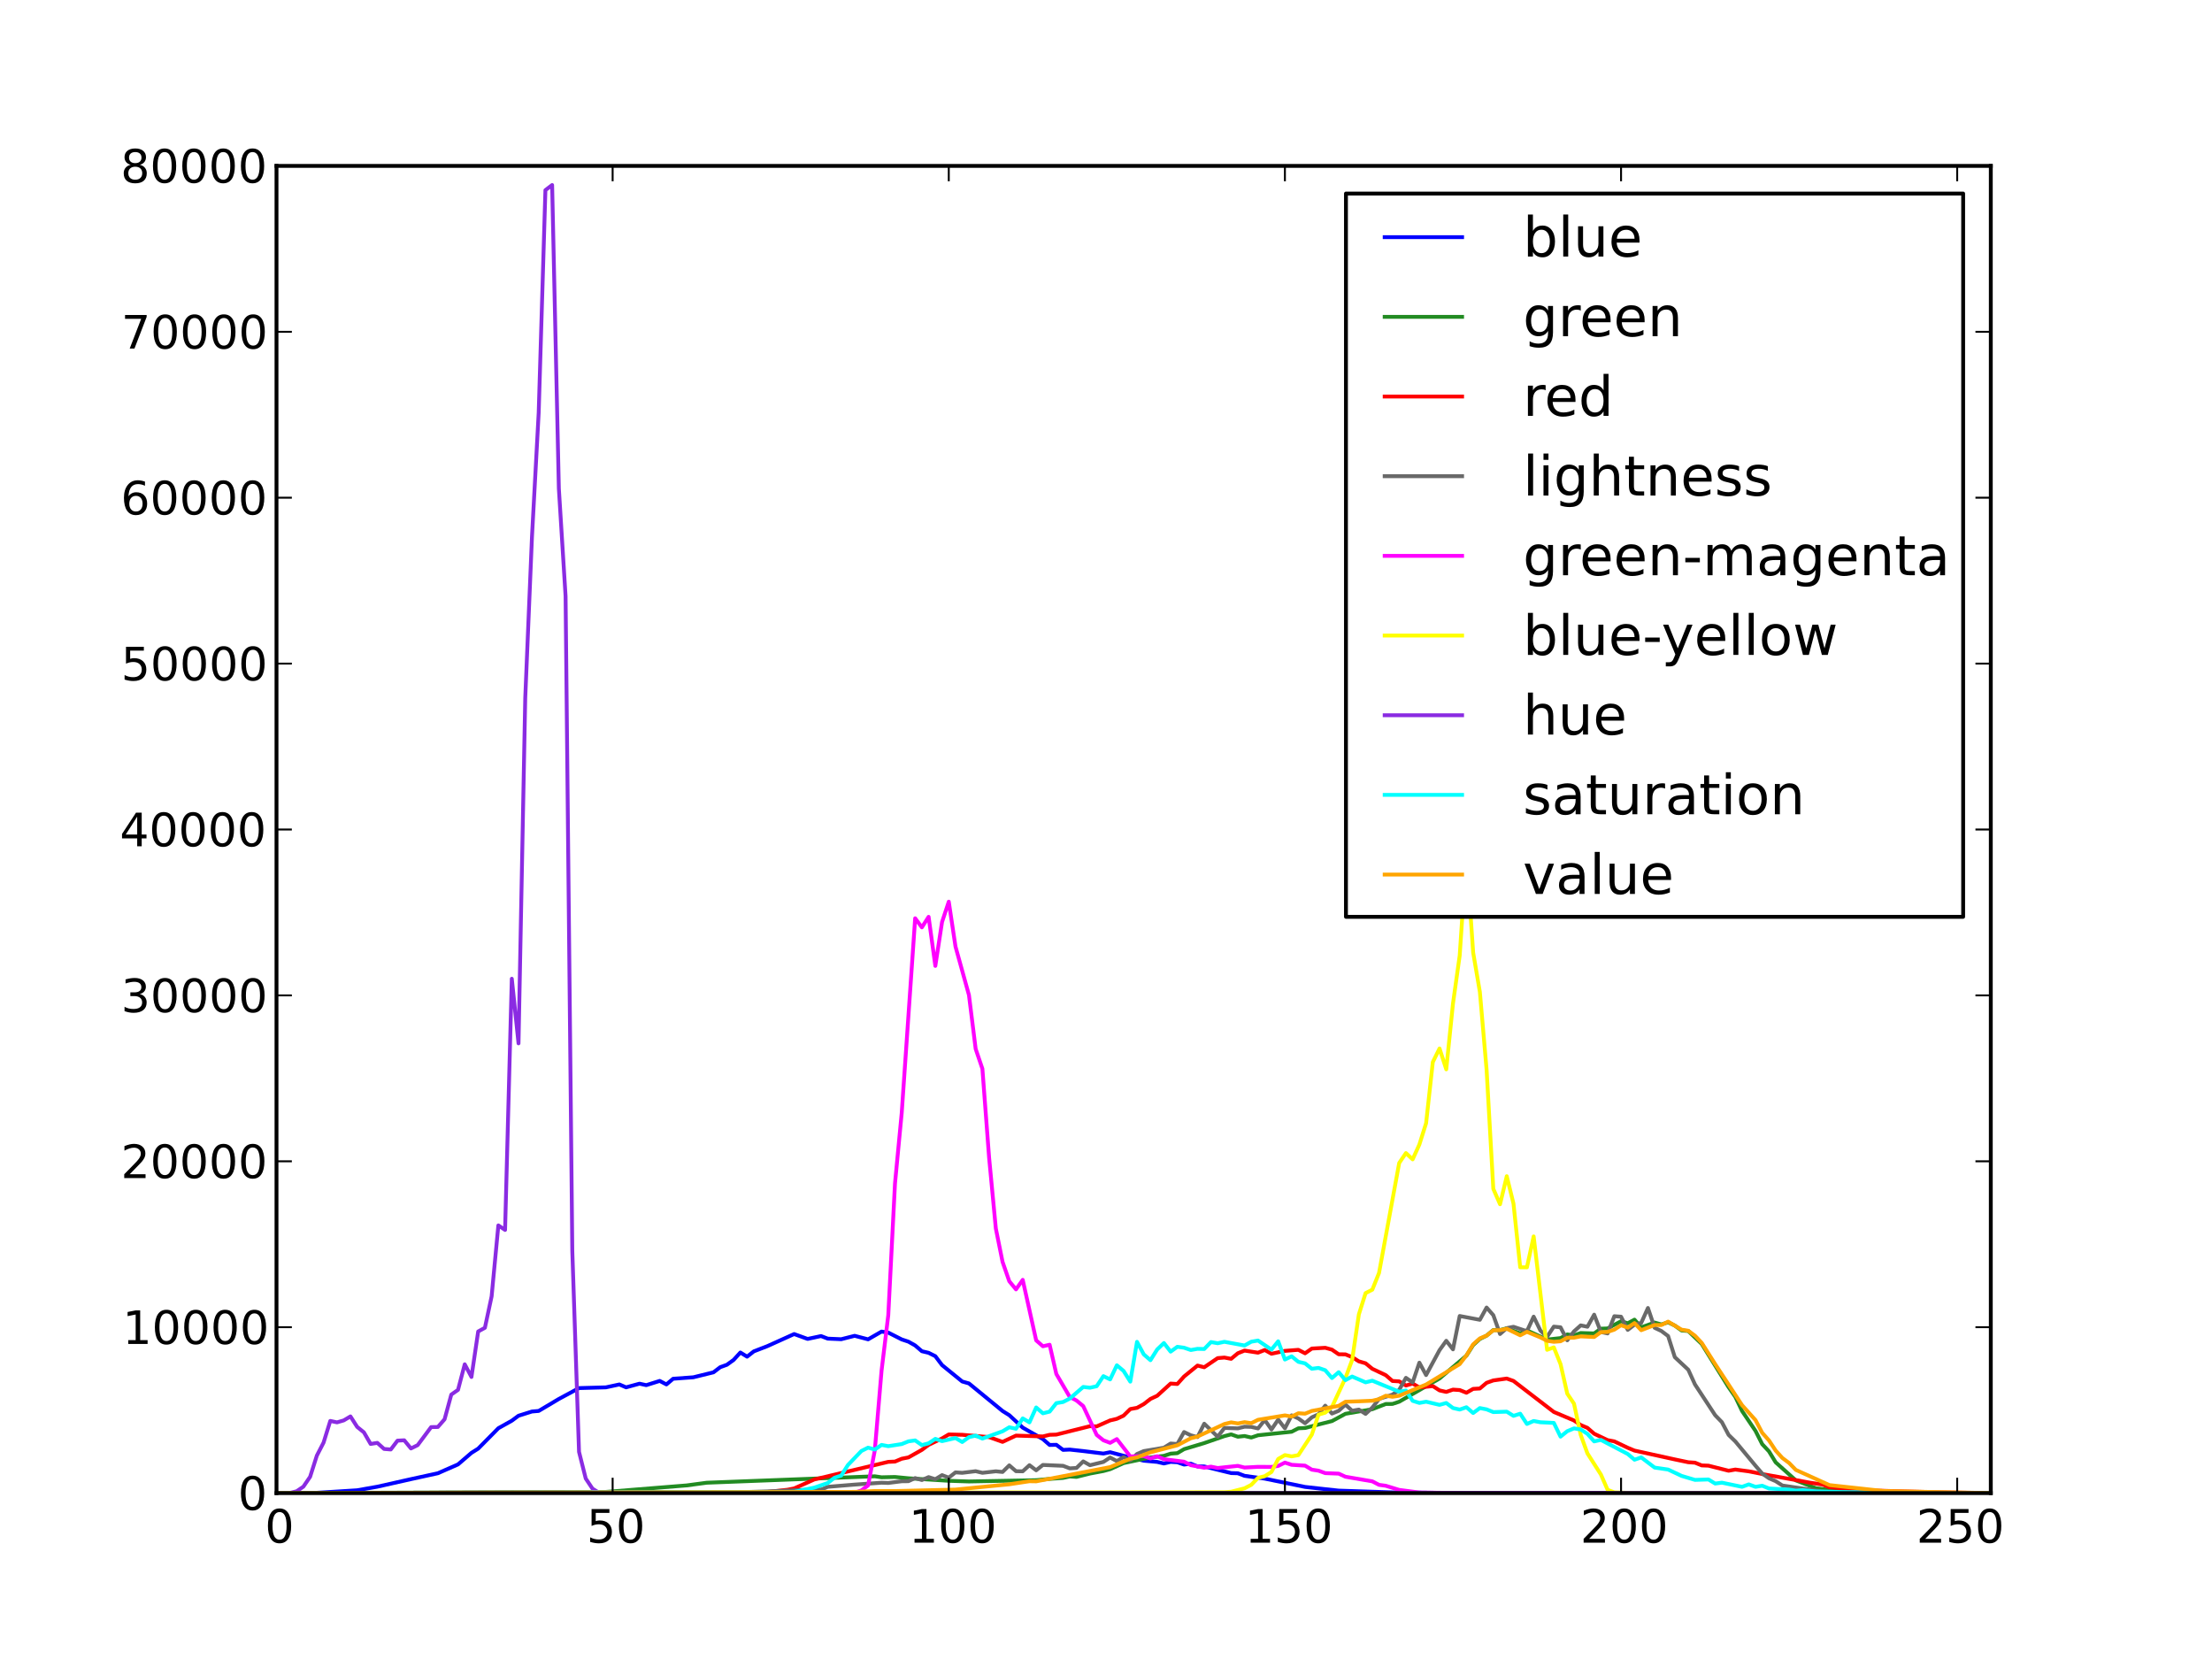 <?xml version="1.0" standalone="no"?>
<!DOCTYPE svg PUBLIC "-//W3C//DTD SVG 1.1//EN"
  "http://www.w3.org/Graphics/SVG/1.1/DTD/svg11.dtd">
<!-- Created with matplotlib (http://matplotlib.sourceforge.net/) -->
<svg width="576pt" height="432pt" viewBox="0 0 576 432"
   xmlns="http://www.w3.org/2000/svg"
   xmlns:xlink="http://www.w3.org/1999/xlink"
   version="1.1"
   id="svg1">
<rect x="0" y="0" width="576" height="432" fill="#333333" stroke="none"/>
<g id="figure1">
<g id="patch1">
<path style="fill: #ffffff; stroke: #ffffff; stroke-width: 1; stroke-linejoin: round; stroke-linecap: square;  opacity: 1"  d="M0 432L576 432L576 0
L0 0L0 432"/>
</g>
<g id="axes1">
<g id="patch2">
<path style="fill: #ffffff; opacity: 1"  d="M72 388.8L518.4 388.8L518.4 43.2
L72 43.2L72 388.8"/>
</g>
<g id="line2d1">
<defs>
  <clipPath id="p50431ccdcb28178602d99d9270004dde">
<rect x="72" y="43.2" width="446.4" height="345.6"/>
  </clipPath>
</defs><path style="fill: none; stroke: #0000ff; stroke-width: 1; stroke-linejoin: round; stroke-linecap: square;  opacity: 1" clip-path="url(#p50431ccdcb28178602d99d9270004dde)" d="M72 388.757L82.504 388.722L93.007 388.061
L98.259 387.132L107.012 385.163L114.014 383.633
L119.266 381.331L122.767 378.32L124.518 377.222
L129.769 371.909L133.271 369.948L135.021 368.656
L138.522 367.554L140.273 367.407L145.525 364.284
L150.776 361.454L157.779 361.264L161.28 360.508
L163.031 361.26L166.532 360.305L168.282 360.69
L171.784 359.588L173.534 360.5L175.285 359.022
L180.536 358.642L185.788 357.35L187.539 356.016
L189.289 355.38L191.04 354.11L192.791 352.192
L194.541 353.272L196.292 351.894L199.793 350.542
L206.795 347.384L210.296 348.654L213.798 347.907
L215.548 348.576L219.049 348.728L222.551 347.842
L226.052 348.762L229.553 346.745L231.304 347.004
L234.805 348.784L236.555 349.367L238.306 350.352
L240.056 351.855L241.807 352.27L243.558 353.147
L245.308 355.467L250.56 359.739L252.311 360.24
L261.064 367.42L262.814 368.513L266.315 371.749
L271.567 374.738L273.318 376.263L275.068 376.224
L276.819 377.546L278.569 377.469L282.071 377.853
L287.322 378.501L289.073 378.151L292.574 379.076
L297.826 380.359L301.327 380.678L303.078 381.084
L304.828 380.67L306.579 380.765L308.329 381.374
L310.08 381.145L311.831 381.853L313.581 381.866
L320.584 383.586L322.334 383.638L324.085 384.303
L329.336 385.033L339.84 387.193L345.092 387.776
L348.593 388.152L362.598 388.614L381.854 388.8
L516.649 388.8L518.4 388.8L518.4 388.8"/>
</g>
<g id="line2d2">
<path style="fill: none; stroke: #228b22; stroke-width: 1; stroke-linejoin: round; stroke-linecap: square;  opacity: 1" clip-path="url(#p50431ccdcb28178602d99d9270004dde)" d="M72 388.8L157.779 388.489L178.786 386.8
L184.038 386.096L227.802 384.424L229.553 384.683
L233.054 384.601L236.555 384.938L247.059 385.599
L252.311 385.772L269.816 385.439L273.318 385.106
L276.819 384.843L278.569 384.467L280.32 384.584
L283.821 383.711L287.322 383.054L289.073 382.575
L292.574 380.989L299.576 379.512L303.078 379.093
L304.828 378.531L306.579 378.397L308.329 377.356
L313.581 375.775L318.833 373.961L320.584 373.507
L322.334 374.121L324.085 373.935L325.835 374.332
L327.586 373.74L336.339 372.825L338.089 371.926
L339.84 371.844L343.341 370.937L346.842 370.047
L350.344 368.15L357.346 366.954L360.847 365.597
L362.598 365.58L364.348 365.001L374.852 358.957
L381.854 353.004L383.605 350.248L385.355 348.659
L387.106 347.795L388.856 346.339L390.607 346.347
L392.358 345.876L395.859 347.22L397.609 346.429
L401.111 348.032L402.861 348.818L406.362 348.434
L408.113 347.484L409.864 347.725L411.614 347.116
L415.115 347.22L416.866 345.984L418.616 345.928
L422.118 344.049L423.868 344.572L425.619 343.63
L427.369 345.639L430.871 344.39L432.621 344.887
L434.372 344.317L436.122 345.177L437.873 346.451
L439.624 346.594L443.125 349.963L450.127 361.234
L451.878 363.74L453.628 367.416L457.129 372.604
L458.88 376.06L460.631 377.927L462.381 380.791
L467.633 385.487L472.885 387.534L479.887 388.377
L500.894 388.8L518.4 388.8L518.4 388.8"/>
</g>
<g id="line2d3">
<path style="fill: none; stroke: #ff0000; stroke-width: 1; stroke-linejoin: round; stroke-linecap: square;  opacity: 1" clip-path="url(#p50431ccdcb28178602d99d9270004dde)" d="M72 388.8L199.793 388.502L205.045 387.927
L206.795 387.582L212.047 385.245L231.304 380.665
L233.054 380.588L234.805 379.853L236.555 379.508
L240.056 377.542L241.807 376.233L245.308 374.561
L247.059 373.524L250.56 373.615L257.562 374.22
L261.064 375.464L264.565 373.827L271.567 374.043
L273.318 373.62L275.068 373.563L283.821 371.377
L285.572 371.429L289.073 369.874L290.824 369.455
L292.574 368.634L294.325 366.915L296.075 366.595
L297.826 365.628L299.576 364.275L301.327 363.459
L304.828 360.279L306.579 360.387L308.329 358.435
L311.831 355.592L313.581 356.028L317.082 353.652
L318.833 353.506L320.584 353.834L322.334 352.382
L324.085 351.691L327.586 352.236L329.336 351.536
L331.087 352.512L334.588 351.765L338.089 351.492
L339.84 352.395L341.591 351.16L345.092 350.961
L346.842 351.449L348.593 352.655L350.344 352.672
L352.094 353.393L353.845 354.491L355.595 355
L357.346 356.435L360.847 358.089L362.598 359.601
L364.348 359.705L366.099 360.789L367.849 360.271
L369.6 361.295L373.101 360.932L374.852 362.059
L376.602 362.452L378.353 361.856L380.104 361.968
L381.854 362.668L383.605 361.662L385.355 361.562
L387.106 360.081L388.856 359.463L392.358 358.97
L394.108 359.592L404.612 367.667L409.864 369.891
L411.614 371.075L413.365 371.814L415.115 373.339
L418.616 375.006L420.367 375.335L423.868 376.998
L425.619 377.728L436.122 380.03L439.624 380.765
L441.374 380.881L443.125 381.59L444.875 381.655
L450.127 382.977L451.878 382.666L455.379 383.132
L458.88 383.836L467.633 385.409L471.134 386.057
L474.635 386.575L476.386 387.288L479.887 387.569
L483.388 387.996L495.642 388.359L506.146 388.61
L518.4 388.8L518.4 388.8"/>
</g>
<g id="line2d4">
<path style="fill: none; stroke: #696969; stroke-width: 1; stroke-linejoin: round; stroke-linecap: square;  opacity: 1" clip-path="url(#p50431ccdcb28178602d99d9270004dde)" d="M72 388.8L192.791 388.562L201.544 388.299
L210.296 387.919L212.047 387.53L213.798 387.906
L215.548 387.163L222.551 386.584L229.553 386.096
L231.304 386.156L234.805 385.72L236.555 385.698
L238.306 384.89L240.056 385.4L241.807 384.636
L243.558 385.18L245.308 384.117L247.059 384.778
L248.809 383.404L250.56 383.521L254.061 383.098
L255.812 383.517L259.313 383.124L261.064 383.296
L262.814 381.577L264.565 383.098L266.315 383.128
L268.066 381.529L269.816 382.86L271.567 381.469
L276.819 381.694L278.569 382.359L280.32 382.251
L282.071 380.544L283.821 381.534L287.322 380.683
L289.073 379.534L290.824 380.467L292.574 379.443
L294.325 380.32L296.075 378.609L297.826 377.862
L303.078 376.976L304.828 375.892L306.579 376.013
L308.329 372.898L310.08 373.753L311.831 374.207
L313.581 370.729L317.082 374.134L318.833 371.835
L322.334 371.943L324.085 371.511L325.835 371.559
L327.586 371.965L329.336 369.77L331.087 372.241
L332.838 369.662L334.588 371.93L336.339 368.552
L338.089 369.364L339.84 370.613L341.591 369.071
L343.341 368.276L345.092 366.034L346.842 368.086
L348.593 367.368L350.344 365.761L352.094 367.36
L353.845 367.053L355.595 368.176L357.346 366.543
L359.096 364.28L362.598 363.161L364.348 361.917
L366.099 358.785L367.849 359.986L369.6 354.836
L371.351 358.063L374.852 351.575L376.602 349.138
L378.353 351.367L380.104 342.684L385.355 343.673
L387.106 340.481L388.856 342.472L390.607 347.376
L392.358 345.838L394.108 345.492L397.609 346.641
L399.36 342.852L401.111 346.477L402.861 348.106
L404.612 345.453L406.362 345.626L408.113 349.013
L409.864 346.693L411.614 345.125L413.365 345.479
L415.115 342.334L416.866 346.848L418.616 347.22
L420.367 342.74L422.118 342.865L423.868 346.296
L425.619 344.93L427.369 344.481L429.12 340.597
L430.871 345.76L432.621 346.589L434.372 347.903
L436.122 353.406L439.624 356.676L441.374 360.513
L446.626 368.518L448.376 370.323L450.127 373.645
L451.878 375.348L457.129 381.672L458.88 383.711
L460.631 384.934L462.381 385.694L464.132 386.826
L474.635 388.377L483.388 388.718L506.146 388.8
L518.4 388.8L518.4 388.8"/>
</g>
<g id="line2d5">
<path style="fill: none; stroke: #ff00ff; stroke-width: 1; stroke-linejoin: round; stroke-linecap: square;  opacity: 1" clip-path="url(#p50431ccdcb28178602d99d9270004dde)" d="M72 388.8L222.551 388.709L224.301 388.1
L226.052 386.808L227.802 377.641L229.553 356.936
L231.304 342.494L233.054 308.167L234.805 289.812
L238.306 239.121L240.056 241.479L241.807 238.74
L243.558 251.515L245.308 240.088L247.059 234.792
L248.809 246.486L252.311 259.105L254.061 273.141
L255.812 278.303L257.562 301.476L259.313 319.913
L261.064 328.596L262.814 333.634L264.565 335.75
L266.315 333.271L269.816 349.026L271.567 350.564
L273.318 350.166L275.068 357.787L278.569 363.77
L280.32 364.69L282.071 366.146L285.572 373.641
L287.322 375.049L289.073 375.71L290.824 374.734
L294.325 379.248L297.826 379.162L299.576 379.784
L301.327 379.201L303.078 379.97L308.329 380.622
L310.08 381.529L313.581 382.19L315.332 381.91
L317.082 382.264L322.334 381.711L324.085 382.147
L327.586 381.961L331.087 381.983L332.838 381.724
L334.588 380.86L336.339 381.434L339.84 381.65
L341.591 382.696L343.341 382.964L345.092 383.599
L348.593 383.733L350.344 384.536L357.346 385.741
L359.096 386.649L360.847 386.891L364.348 387.966
L369.6 388.649L381.854 388.8L518.4 388.8
L518.4 388.8"/>
</g>
<g id="line2d6">
<path style="fill: none; stroke: #ffff00; stroke-width: 1; stroke-linejoin: round; stroke-linecap: square;  opacity: 1" clip-path="url(#p50431ccdcb28178602d99d9270004dde)" d="M72 388.8L318.833 388.571L320.584 388.441
L324.085 387.552L325.835 386.64L327.586 384.821
L329.336 384.398L331.087 383.301L332.838 379.914
L334.588 378.903L336.339 379.236L338.089 378.912
L341.591 373.581L343.341 368.366L345.092 367.852
L346.842 366.358L350.344 358.849L352.094 354.141
L353.845 342.256L355.595 336.727L357.346 335.832
L359.096 331.474L364.348 302.841L366.099 300.257
L367.849 301.899L369.6 298.032L371.351 292.486
L373.101 276.558L374.852 273.02L376.602 278.454
L378.353 261.33L380.104 248.806L381.854 222.458
L383.605 248.037L385.355 258.301L387.106 278.554
L388.856 309.58L390.607 313.584L392.358 306.279
L394.108 313.42L395.859 329.996L397.609 330.009
L399.36 321.957L402.861 351.488L404.612 350.853
L406.362 355.216L408.113 362.91L409.864 365.515
L411.614 373.654L413.365 378.462L416.866 383.949
L418.616 387.945L420.367 388.61L425.619 388.8
L518.4 388.8L518.4 388.8"/>
</g>
<g id="line2d7">
<path style="fill: none; stroke: #8a2be2; stroke-width: 1; stroke-linejoin: round; stroke-linecap: square;  opacity: 1" clip-path="url(#p50431ccdcb28178602d99d9270004dde)" d="M72 388.8L75.501 388.765L77.252 388.316
L79.002 387.12L80.753 384.553L82.504 379.041
L84.254 375.65L86.005 370.004L87.755 370.38
L89.506 369.87L91.256 368.829L93.007 371.563
L94.758 372.98L96.508 376L98.259 375.719
L100.009 377.3L101.76 377.443L103.511 375.14
L105.261 375.045L107.012 377.175L108.762 376.307
L112.264 371.611L114.014 371.585L115.765 369.58
L117.515 363.148L119.266 361.917L121.016 355.26
L122.767 358.556L124.518 346.71L126.268 345.756
L128.019 337.569L129.769 319.092L131.52 320.276
L133.271 254.863L135.021 271.689L136.772 181.751
L138.522 139.86L140.273 107.477L142.024 49.512
L143.774 48.181L145.525 127.224L147.275 155.256
L149.026 325.702L150.776 378.056L152.527 385.011
L154.278 387.638L156.028 388.735L166.532 388.8
L518.4 388.8L518.4 388.8"/>
</g>
<g id="line2d8">
<path style="fill: none; stroke: #00ffff; stroke-width: 1; stroke-linejoin: round; stroke-linecap: square;  opacity: 1" clip-path="url(#p50431ccdcb28178602d99d9270004dde)" d="M72 388.8L206.795 388.485L212.047 387.374
L215.548 386.169L217.299 384.808L219.049 384.229
L220.8 381.486L224.301 377.84L226.052 376.959
L227.802 377.46L229.553 376.25L231.304 376.579
L234.805 376.034L236.555 375.326L238.306 375.08
L240.056 376.302L241.807 375.84L243.558 374.678
L245.308 375.274L248.809 374.462L250.56 375.499
L252.311 374.229L254.061 373.831L255.812 374.604
L261.064 372.708L262.814 371.658L264.565 372.047
L266.315 369.343L268.066 370.384L269.816 366.5
L271.567 368.021L273.318 367.584L275.068 365.373
L276.819 365.079L278.569 364.189L282.071 361.156
L283.821 361.359L285.572 360.971L287.322 358.344
L289.073 359.195L290.824 355.519L292.574 356.988
L294.325 359.778L296.075 349.415L297.826 352.672
L299.576 354.192L301.327 351.402L303.078 349.721
L304.828 351.963L306.579 350.702L308.329 350.944
L310.08 351.544L311.831 351.233L313.581 351.281
L315.332 349.471L317.082 349.777L318.833 349.402
L324.085 350.365L325.835 349.376L327.586 349.078
L331.087 351.436L332.838 349.272L334.588 354.02
L336.339 353.19L338.089 354.616L339.84 355.022
L341.591 356.422L343.341 356.201L345.092 356.802
L346.842 358.836L348.593 357.316L350.344 359.389
L352.094 358.448L355.595 359.955L357.346 359.528
L364.348 362.4L366.099 362.094L367.849 364.772
L369.6 365.321L371.351 365.001L374.852 365.822
L376.602 365.334L378.353 366.647L380.104 367.049
L381.854 366.44L383.605 367.943L385.355 366.656
L387.106 366.997L388.856 367.705L392.358 367.593
L394.108 368.686L395.859 368.124L397.609 370.794
L399.36 370.021L401.111 370.354L404.612 370.518
L406.362 374.099L408.113 372.678L409.864 371.948
L411.614 372.228L413.365 373.378L415.115 375.335
L416.866 374.95L423.868 378.618L425.619 380.108
L427.369 379.503L430.871 382.16L434.372 382.666
L437.873 384.316L441.374 385.361L444.875 385.249
L446.626 386.316L448.376 386.083L453.628 387.167
L455.379 386.532L457.129 387.171L458.88 386.882
L460.631 387.595L465.882 387.888L467.633 388.165
L469.384 388.027L472.885 388.359L479.887 388.541
L518.4 388.8L518.4 388.8"/>
</g>
<g id="line2d9">
<path style="fill: none; stroke: #ffa500; stroke-width: 1; stroke-linejoin: round; stroke-linecap: square;  opacity: 1" clip-path="url(#p50431ccdcb28178602d99d9270004dde)" d="M72 388.8L222.551 388.485L227.802 388.26
L233.054 388.269L248.809 387.884L262.814 386.506
L268.066 385.711L269.816 385.741L289.073 382.035
L294.325 379.845L296.075 379.499L299.576 378.181
L306.579 376.35L310.08 374.527L311.831 374.073
L318.833 370.807L320.584 370.38L322.334 370.66
L324.085 370.323L325.835 370.587L327.586 369.714
L334.588 368.565L336.339 368.872L338.089 368.008
L339.84 368.116L341.591 367.403L348.593 366.081
L350.344 365.005L353.845 364.897L357.346 364.746
L359.096 364.344L360.847 363.446L362.598 363.718
L364.348 363.446L369.6 361.247L371.351 360.53
L380.104 355.208L381.854 352.944L383.605 350.071
L385.355 348.52L387.106 347.79L388.856 346.395
L390.607 346.373L392.358 346.002L395.859 347.704
L397.609 346.805L401.111 348.252L402.861 349.142
L404.612 349.406L406.362 349.263L408.113 348.343
L409.864 348.335L411.614 347.989L415.115 348.153
L416.866 346.887L418.616 346.823L420.367 346.239
L422.118 345.086L423.868 345.704L425.619 344.52
L427.369 346.382L430.871 345.025L432.621 345.034
L434.372 344.148L437.873 346.244L439.624 346.52
L441.374 347.82L443.125 349.674L446.626 355.208
L453.628 365.904L457.129 369.792L458.88 373.105
L460.631 375.075L462.381 377.732L464.132 379.659
L465.882 380.959L467.633 382.761L476.386 386.718
L490.391 388.251L502.645 388.502L518.4 388.8
L518.4 388.8"/>
</g>
<g id="matplotlib.axis1">
<g id="xtick1">
<g id="line2d10">
<defs><path id="m30e32995789d870ad79a2e54c91cf9c6" d="M0 0L0 -4"/></defs>
<g ><use style="fill: none; stroke: #000000; stroke-width: 0.5; stroke-linejoin: round; stroke-linecap: butt;  opacity: 1" xlink:href="#m30e32995789d870ad79a2e54c91cf9c6" x="72" y="388.8"/>
</g></g>
<g id="line2d11">
<defs><path id="m9281cae24120827b11d5ea8a7ad3e96b" d="M0 0L0 4"/></defs>
<g ><use style="fill: none; stroke: #000000; stroke-width: 0.5; stroke-linejoin: round; stroke-linecap: butt;  opacity: 1" xlink:href="#m9281cae24120827b11d5ea8a7ad3e96b" x="72" y="43.2"/>
</g></g>
<g id="text1">
<defs>
<path id="c_7a2040fe3b94fcd41d0a72c84e93b115" d="M31.781 -66.406q-7.609 0 -11.453 7.5q-3.828 7.484 -3.828 22.531q0 14.984 3.828 22.484q3.844 7.5 11.453 7.5q7.672 0 11.5 -7.5q3.844 -7.5 3.844 -22.484q0 -15.047 -3.844 -22.531q-3.828 -7.5 -11.5 -7.5M31.781 -74.219q12.266 0 18.734 9.703q6.469 9.688 6.469 28.141q0 18.406 -6.469 28.109q-6.469 9.688 -18.734 9.688q-12.25 0 -18.719 -9.688q-6.469 -9.703 -6.469 -28.109q0 -18.453 6.469 -28.141q6.469 -9.703 18.719 -9.703"/>
</defs>
<g style="fill: #000000; opacity: 1" transform="translate(68.977,401.706)scale(0.12)">
<use xlink:href="#c_7a2040fe3b94fcd41d0a72c84e93b115"/>
</g>
</g>
</g>
<g id="xtick2">
<g id="line2d12">
<g ><use style="fill: none; stroke: #000000; stroke-width: 0.5; stroke-linejoin: round; stroke-linecap: butt;  opacity: 1" xlink:href="#m30e32995789d870ad79a2e54c91cf9c6" x="159.529" y="388.8"/>
</g></g>
<g id="line2d13">
<g ><use style="fill: none; stroke: #000000; stroke-width: 0.5; stroke-linejoin: round; stroke-linecap: butt;  opacity: 1" xlink:href="#m9281cae24120827b11d5ea8a7ad3e96b" x="159.529" y="43.2"/>
</g></g>
<g id="text2">
<defs>
<path id="c_1260a2df50f305f3db244e29828f968e" d="M10.797 -72.906l38.719 0l0 8.312l-29.688 0l0 17.859q2.141 -0.734 4.281 -1.094q2.156 -0.359 4.312 -0.359q12.203 0 19.328 6.688q7.141 6.688 7.141 18.109q0 11.766 -7.328 18.297q-7.328 6.516 -20.656 6.516q-4.594 0 -9.359 -0.781q-4.75 -0.781 -9.828 -2.344l0 -9.922q4.391 2.391 9.078 3.562q4.688 1.172 9.906 1.172q8.453 0 13.375 -4.438q4.938 -4.438 4.938 -12.062q0 -7.609 -4.938 -12.047q-4.922 -4.453 -13.375 -4.453q-3.953 0 -7.891 0.875q-3.922 0.875 -8.016 2.734z"/>
</defs>
<g style="fill: #000000; opacity: 1" transform="translate(152.748,401.706)scale(0.12)">
<use xlink:href="#c_1260a2df50f305f3db244e29828f968e"/>
<use xlink:href="#c_7a2040fe3b94fcd41d0a72c84e93b115" x="63.623"/>
</g>
</g>
</g>
<g id="xtick3">
<g id="line2d14">
<g ><use style="fill: none; stroke: #000000; stroke-width: 0.5; stroke-linejoin: round; stroke-linecap: butt;  opacity: 1" xlink:href="#m30e32995789d870ad79a2e54c91cf9c6" x="247.059" y="388.8"/>
</g></g>
<g id="line2d15">
<g ><use style="fill: none; stroke: #000000; stroke-width: 0.5; stroke-linejoin: round; stroke-linecap: butt;  opacity: 1" xlink:href="#m9281cae24120827b11d5ea8a7ad3e96b" x="247.059" y="43.2"/>
</g></g>
<g id="text3">
<defs>
<path id="c_42baa63129a918535c52adb20d687ea7" d="M12.406 -8.297l16.109 0l0 -55.625l-17.531 3.516l0 -8.984l17.438 -3.516l9.859 0l0 64.609l16.109 0l0 8.297l-41.984 0z"/>
</defs>
<g style="fill: #000000; opacity: 1" transform="translate(236.653,401.706)scale(0.12)">
<use xlink:href="#c_42baa63129a918535c52adb20d687ea7"/>
<use xlink:href="#c_7a2040fe3b94fcd41d0a72c84e93b115" x="63.623"/>
<use xlink:href="#c_7a2040fe3b94fcd41d0a72c84e93b115" x="127.246"/>
</g>
</g>
</g>
<g id="xtick4">
<g id="line2d16">
<g ><use style="fill: none; stroke: #000000; stroke-width: 0.5; stroke-linejoin: round; stroke-linecap: butt;  opacity: 1" xlink:href="#m30e32995789d870ad79a2e54c91cf9c6" x="334.588" y="388.8"/>
</g></g>
<g id="line2d17">
<g ><use style="fill: none; stroke: #000000; stroke-width: 0.5; stroke-linejoin: round; stroke-linecap: butt;  opacity: 1" xlink:href="#m9281cae24120827b11d5ea8a7ad3e96b" x="334.588" y="43.2"/>
</g></g>
<g id="text4">
<g style="fill: #000000; opacity: 1" transform="translate(324.182,401.706)scale(0.12)">
<use xlink:href="#c_42baa63129a918535c52adb20d687ea7"/>
<use xlink:href="#c_1260a2df50f305f3db244e29828f968e" x="63.623"/>
<use xlink:href="#c_7a2040fe3b94fcd41d0a72c84e93b115" x="127.246"/>
</g>
</g>
</g>
<g id="xtick5">
<g id="line2d18">
<g ><use style="fill: none; stroke: #000000; stroke-width: 0.5; stroke-linejoin: round; stroke-linecap: butt;  opacity: 1" xlink:href="#m30e32995789d870ad79a2e54c91cf9c6" x="422.118" y="388.8"/>
</g></g>
<g id="line2d19">
<g ><use style="fill: none; stroke: #000000; stroke-width: 0.5; stroke-linejoin: round; stroke-linecap: butt;  opacity: 1" xlink:href="#m9281cae24120827b11d5ea8a7ad3e96b" x="422.118" y="43.2"/>
</g></g>
<g id="text5">
<defs>
<path id="c_ed3f3ed3ebfbd18bcb9c012009a68ad1" d="M19.188 -8.297l34.422 0l0 8.297l-46.281 0l0 -8.297q5.609 -5.812 15.297 -15.594q9.703 -9.797 12.188 -12.641q4.734 -5.312 6.609 -9q1.891 -3.688 1.891 -7.25q0 -5.812 -4.078 -9.469q-4.078 -3.672 -10.625 -3.672q-4.641 0 -9.797 1.609q-5.141 1.609 -11 4.891l0 -9.969q5.953 -2.391 11.125 -3.609q5.188 -1.219 9.484 -1.219q11.328 0 18.062 5.672q6.734 5.656 6.734 15.125q0 4.5 -1.688 8.531q-1.672 4.016 -6.125 9.484q-1.219 1.422 -7.766 8.188q-6.531 6.766 -18.453 18.922"/>
</defs>
<g style="fill: #000000; opacity: 1" transform="translate(411.493,401.706)scale(0.12)">
<use xlink:href="#c_ed3f3ed3ebfbd18bcb9c012009a68ad1"/>
<use xlink:href="#c_7a2040fe3b94fcd41d0a72c84e93b115" x="63.623"/>
<use xlink:href="#c_7a2040fe3b94fcd41d0a72c84e93b115" x="127.246"/>
</g>
</g>
</g>
<g id="xtick6">
<g id="line2d20">
<g ><use style="fill: none; stroke: #000000; stroke-width: 0.5; stroke-linejoin: round; stroke-linecap: butt;  opacity: 1" xlink:href="#m30e32995789d870ad79a2e54c91cf9c6" x="509.647" y="388.8"/>
</g></g>
<g id="line2d21">
<g ><use style="fill: none; stroke: #000000; stroke-width: 0.5; stroke-linejoin: round; stroke-linecap: butt;  opacity: 1" xlink:href="#m9281cae24120827b11d5ea8a7ad3e96b" x="509.647" y="43.2"/>
</g></g>
<g id="text6">
<g style="fill: #000000; opacity: 1" transform="translate(499.022,401.706)scale(0.12)">
<use xlink:href="#c_ed3f3ed3ebfbd18bcb9c012009a68ad1"/>
<use xlink:href="#c_1260a2df50f305f3db244e29828f968e" x="63.623"/>
<use xlink:href="#c_7a2040fe3b94fcd41d0a72c84e93b115" x="127.246"/>
</g>
</g>
</g>
</g>
<g id="matplotlib.axis2">
<g id="ytick1">
<g id="line2d22">
<defs><path id="m3400efa6b1638b3fea9e19e898273957" d="M0 0L4 0"/></defs>
<g ><use style="fill: none; stroke: #000000; stroke-width: 0.5; stroke-linejoin: round; stroke-linecap: butt;  opacity: 1" xlink:href="#m3400efa6b1638b3fea9e19e898273957" x="72" y="388.8"/>
</g></g>
<g id="line2d23">
<defs><path id="m20b58b2501143cb5e0a5e8f1ef6f1643" d="M0 0L-4 0"/></defs>
<g ><use style="fill: none; stroke: #000000; stroke-width: 0.5; stroke-linejoin: round; stroke-linecap: butt;  opacity: 1" xlink:href="#m20b58b2501143cb5e0a5e8f1ef6f1643" x="518.4" y="388.8"/>
</g></g>
<g id="text7">
<g style="fill: #000000; opacity: 1" transform="translate(61.953,393.167)scale(0.12)">
<use xlink:href="#c_7a2040fe3b94fcd41d0a72c84e93b115"/>
</g>
</g>
</g>
<g id="ytick2">
<g id="line2d24">
<g ><use style="fill: none; stroke: #000000; stroke-width: 0.5; stroke-linejoin: round; stroke-linecap: butt;  opacity: 1" xlink:href="#m3400efa6b1638b3fea9e19e898273957" x="72" y="345.6"/>
</g></g>
<g id="line2d25">
<g ><use style="fill: none; stroke: #000000; stroke-width: 0.5; stroke-linejoin: round; stroke-linecap: butt;  opacity: 1" xlink:href="#m20b58b2501143cb5e0a5e8f1ef6f1643" x="518.4" y="345.6"/>
</g></g>
<g id="text8">
<g style="fill: #000000; opacity: 1" transform="translate(31.906,349.967)scale(0.12)">
<use xlink:href="#c_42baa63129a918535c52adb20d687ea7"/>
<use xlink:href="#c_7a2040fe3b94fcd41d0a72c84e93b115" x="63.623"/>
<use xlink:href="#c_7a2040fe3b94fcd41d0a72c84e93b115" x="127.246"/>
<use xlink:href="#c_7a2040fe3b94fcd41d0a72c84e93b115" x="190.869"/>
<use xlink:href="#c_7a2040fe3b94fcd41d0a72c84e93b115" x="254.492"/>
</g>
</g>
</g>
<g id="ytick3">
<g id="line2d26">
<g ><use style="fill: none; stroke: #000000; stroke-width: 0.5; stroke-linejoin: round; stroke-linecap: butt;  opacity: 1" xlink:href="#m3400efa6b1638b3fea9e19e898273957" x="72" y="302.4"/>
</g></g>
<g id="line2d27">
<g ><use style="fill: none; stroke: #000000; stroke-width: 0.5; stroke-linejoin: round; stroke-linecap: butt;  opacity: 1" xlink:href="#m20b58b2501143cb5e0a5e8f1ef6f1643" x="518.4" y="302.4"/>
</g></g>
<g id="text9">
<g style="fill: #000000; opacity: 1" transform="translate(31.469,306.767)scale(0.12)">
<use xlink:href="#c_ed3f3ed3ebfbd18bcb9c012009a68ad1"/>
<use xlink:href="#c_7a2040fe3b94fcd41d0a72c84e93b115" x="63.623"/>
<use xlink:href="#c_7a2040fe3b94fcd41d0a72c84e93b115" x="127.246"/>
<use xlink:href="#c_7a2040fe3b94fcd41d0a72c84e93b115" x="190.869"/>
<use xlink:href="#c_7a2040fe3b94fcd41d0a72c84e93b115" x="254.492"/>
</g>
</g>
</g>
<g id="ytick4">
<g id="line2d28">
<g ><use style="fill: none; stroke: #000000; stroke-width: 0.5; stroke-linejoin: round; stroke-linecap: butt;  opacity: 1" xlink:href="#m3400efa6b1638b3fea9e19e898273957" x="72" y="259.2"/>
</g></g>
<g id="line2d29">
<g ><use style="fill: none; stroke: #000000; stroke-width: 0.5; stroke-linejoin: round; stroke-linecap: butt;  opacity: 1" xlink:href="#m20b58b2501143cb5e0a5e8f1ef6f1643" x="518.4" y="259.2"/>
</g></g>
<g id="text10">
<defs>
<path id="c_3dcfa38a02242cb63ec6726c6e70be7a" d="M40.578 -39.312q7.078 1.516 11.047 6.312q3.984 4.781 3.984 11.812q0 10.781 -7.422 16.703q-7.422 5.906 -21.094 5.906q-4.578 0 -9.438 -0.906q-4.859 -0.906 -10.031 -2.719l0 -9.516q4.094 2.391 8.969 3.609q4.891 1.219 10.219 1.219q9.266 0 14.125 -3.656q4.859 -3.656 4.859 -10.641q0 -6.453 -4.516 -10.078q-4.516 -3.641 -12.562 -3.641l-8.5 0l0 -8.109l8.891 0q7.266 0 11.125 -2.906q3.859 -2.906 3.859 -8.375q0 -5.609 -3.984 -8.609q-3.969 -3.016 -11.391 -3.016q-4.062 0 -8.703 0.891q-4.641 0.875 -10.203 2.719l0 -8.781q5.625 -1.562 10.531 -2.344q4.906 -0.781 9.25 -0.781q11.234 0 17.766 5.109q6.547 5.094 6.547 13.781q0 6.062 -3.469 10.234q-3.469 4.172 -9.859 5.781"/>
</defs>
<g style="fill: #000000; opacity: 1" transform="translate(31.516,263.567)scale(0.12)">
<use xlink:href="#c_3dcfa38a02242cb63ec6726c6e70be7a"/>
<use xlink:href="#c_7a2040fe3b94fcd41d0a72c84e93b115" x="63.623"/>
<use xlink:href="#c_7a2040fe3b94fcd41d0a72c84e93b115" x="127.246"/>
<use xlink:href="#c_7a2040fe3b94fcd41d0a72c84e93b115" x="190.869"/>
<use xlink:href="#c_7a2040fe3b94fcd41d0a72c84e93b115" x="254.492"/>
</g>
</g>
</g>
<g id="ytick5">
<g id="line2d30">
<g ><use style="fill: none; stroke: #000000; stroke-width: 0.5; stroke-linejoin: round; stroke-linecap: butt;  opacity: 1" xlink:href="#m3400efa6b1638b3fea9e19e898273957" x="72" y="216"/>
</g></g>
<g id="line2d31">
<g ><use style="fill: none; stroke: #000000; stroke-width: 0.5; stroke-linejoin: round; stroke-linecap: butt;  opacity: 1" xlink:href="#m20b58b2501143cb5e0a5e8f1ef6f1643" x="518.4" y="216"/>
</g></g>
<g id="text11">
<defs>
<path id="c_a0416418d96557a09b8c1332d34883ba" d="M37.797 -64.312l-24.906 38.922l24.906 0zM35.203 -72.906l12.406 0l0 47.516l10.406 0l0 8.203l-10.406 0l0 17.188l-9.812 0l0 -17.188l-32.906 0l0 -9.516z"/>
</defs>
<g style="fill: #000000; opacity: 1" transform="translate(31.188,220.367)scale(0.12)">
<use xlink:href="#c_a0416418d96557a09b8c1332d34883ba"/>
<use xlink:href="#c_7a2040fe3b94fcd41d0a72c84e93b115" x="63.623"/>
<use xlink:href="#c_7a2040fe3b94fcd41d0a72c84e93b115" x="127.246"/>
<use xlink:href="#c_7a2040fe3b94fcd41d0a72c84e93b115" x="190.869"/>
<use xlink:href="#c_7a2040fe3b94fcd41d0a72c84e93b115" x="254.492"/>
</g>
</g>
</g>
<g id="ytick6">
<g id="line2d32">
<g ><use style="fill: none; stroke: #000000; stroke-width: 0.5; stroke-linejoin: round; stroke-linecap: butt;  opacity: 1" xlink:href="#m3400efa6b1638b3fea9e19e898273957" x="72" y="172.8"/>
</g></g>
<g id="line2d33">
<g ><use style="fill: none; stroke: #000000; stroke-width: 0.5; stroke-linejoin: round; stroke-linecap: butt;  opacity: 1" xlink:href="#m20b58b2501143cb5e0a5e8f1ef6f1643" x="518.4" y="172.8"/>
</g></g>
<g id="text12">
<g style="fill: #000000; opacity: 1" transform="translate(31.516,177.167)scale(0.12)">
<use xlink:href="#c_1260a2df50f305f3db244e29828f968e"/>
<use xlink:href="#c_7a2040fe3b94fcd41d0a72c84e93b115" x="63.623"/>
<use xlink:href="#c_7a2040fe3b94fcd41d0a72c84e93b115" x="127.246"/>
<use xlink:href="#c_7a2040fe3b94fcd41d0a72c84e93b115" x="190.869"/>
<use xlink:href="#c_7a2040fe3b94fcd41d0a72c84e93b115" x="254.492"/>
</g>
</g>
</g>
<g id="ytick7">
<g id="line2d34">
<g ><use style="fill: none; stroke: #000000; stroke-width: 0.5; stroke-linejoin: round; stroke-linecap: butt;  opacity: 1" xlink:href="#m3400efa6b1638b3fea9e19e898273957" x="72" y="129.6"/>
</g></g>
<g id="line2d35">
<g ><use style="fill: none; stroke: #000000; stroke-width: 0.5; stroke-linejoin: round; stroke-linecap: butt;  opacity: 1" xlink:href="#m20b58b2501143cb5e0a5e8f1ef6f1643" x="518.4" y="129.6"/>
</g></g>
<g id="text13">
<defs>
<path id="c_cc8d6d580d1b10c8632f7a42cd53db8a" d="M33.016 -40.375q-6.641 0 -10.531 4.547q-3.875 4.531 -3.875 12.438q0 7.859 3.875 12.438q3.891 4.562 10.531 4.562q6.641 0 10.516 -4.562q3.875 -4.578 3.875 -12.438q0 -7.906 -3.875 -12.438q-3.875 -4.547 -10.516 -4.547M52.594 -71.297l0 8.984q-3.719 -1.75 -7.5 -2.672q-3.781 -0.938 -7.5 -0.938q-9.766 0 -14.922 6.594q-5.141 6.594 -5.875 19.922q2.875 -4.25 7.219 -6.516q4.359 -2.266 9.578 -2.266q10.984 0 17.359 6.672q6.375 6.656 6.375 18.125q0 11.234 -6.641 18.031q-6.641 6.781 -17.672 6.781q-12.656 0 -19.344 -9.688q-6.688 -9.703 -6.688 -28.109q0 -17.281 8.203 -27.562q8.203 -10.281 22.016 -10.281q3.719 0 7.5 0.734q3.781 0.734 7.891 2.188"/>
</defs>
<g style="fill: #000000; opacity: 1" transform="translate(31.438,133.967)scale(0.12)">
<use xlink:href="#c_cc8d6d580d1b10c8632f7a42cd53db8a"/>
<use xlink:href="#c_7a2040fe3b94fcd41d0a72c84e93b115" x="63.623"/>
<use xlink:href="#c_7a2040fe3b94fcd41d0a72c84e93b115" x="127.246"/>
<use xlink:href="#c_7a2040fe3b94fcd41d0a72c84e93b115" x="190.869"/>
<use xlink:href="#c_7a2040fe3b94fcd41d0a72c84e93b115" x="254.492"/>
</g>
</g>
</g>
<g id="ytick8">
<g id="line2d36">
<g ><use style="fill: none; stroke: #000000; stroke-width: 0.5; stroke-linejoin: round; stroke-linecap: butt;  opacity: 1" xlink:href="#m3400efa6b1638b3fea9e19e898273957" x="72" y="86.4"/>
</g></g>
<g id="line2d37">
<g ><use style="fill: none; stroke: #000000; stroke-width: 0.5; stroke-linejoin: round; stroke-linecap: butt;  opacity: 1" xlink:href="#m20b58b2501143cb5e0a5e8f1ef6f1643" x="518.4" y="86.4"/>
</g></g>
<g id="text14">
<defs>
<path id="c_956f18cfdaf972f35a6c2b4aaac2532b" d="M8.203 -72.906l46.875 0l0 4.203l-26.469 68.703l-10.297 0l24.906 -64.594l-35.016 0z"/>
</defs>
<g style="fill: #000000; opacity: 1" transform="translate(31.578,90.767)scale(0.12)">
<use xlink:href="#c_956f18cfdaf972f35a6c2b4aaac2532b"/>
<use xlink:href="#c_7a2040fe3b94fcd41d0a72c84e93b115" x="63.623"/>
<use xlink:href="#c_7a2040fe3b94fcd41d0a72c84e93b115" x="127.246"/>
<use xlink:href="#c_7a2040fe3b94fcd41d0a72c84e93b115" x="190.869"/>
<use xlink:href="#c_7a2040fe3b94fcd41d0a72c84e93b115" x="254.492"/>
</g>
</g>
</g>
<g id="ytick9">
<g id="line2d38">
<g ><use style="fill: none; stroke: #000000; stroke-width: 0.5; stroke-linejoin: round; stroke-linecap: butt;  opacity: 1" xlink:href="#m3400efa6b1638b3fea9e19e898273957" x="72" y="43.2"/>
</g></g>
<g id="line2d39">
<g ><use style="fill: none; stroke: #000000; stroke-width: 0.5; stroke-linejoin: round; stroke-linecap: butt;  opacity: 1" xlink:href="#m20b58b2501143cb5e0a5e8f1ef6f1643" x="518.4" y="43.2"/>
</g></g>
<g id="text15">
<defs>
<path id="c_bef35738d52871942e50b9de9b122bab" d="M31.781 -34.625q-7.031 0 -11.062 3.766q-4.016 3.766 -4.016 10.344q0 6.594 4.016 10.359q4.031 3.766 11.062 3.766q7.031 0 11.078 -3.781q4.062 -3.797 4.062 -10.344q0 -6.578 -4.031 -10.344q-4.016 -3.766 -11.109 -3.766M21.922 -38.812q-6.344 -1.562 -9.891 -5.906q-3.531 -4.359 -3.531 -10.609q0 -8.734 6.219 -13.812q6.234 -5.078 17.062 -5.078q10.891 0 17.094 5.078q6.203 5.078 6.203 13.812q0 6.25 -3.547 10.609q-3.531 4.344 -9.828 5.906q7.125 1.656 11.094 6.5q3.984 4.828 3.984 11.797q0 10.609 -6.469 16.281q-6.469 5.656 -18.531 5.656q-12.047 0 -18.531 -5.656q-6.469 -5.672 -6.469 -16.281q0 -6.969 4 -11.797q4.016 -4.844 11.141 -6.5M18.312 -54.391q0 5.656 3.531 8.828q3.547 3.172 9.938 3.172q6.359 0 9.938 -3.172q3.594 -3.172 3.594 -8.828q0 -5.672 -3.594 -8.844q-3.578 -3.172 -9.938 -3.172q-6.391 0 -9.938 3.172q-3.531 3.172 -3.531 8.844"/>
</defs>
<g style="fill: #000000; opacity: 1" transform="translate(31.406,47.567)scale(0.12)">
<use xlink:href="#c_bef35738d52871942e50b9de9b122bab"/>
<use xlink:href="#c_7a2040fe3b94fcd41d0a72c84e93b115" x="63.623"/>
<use xlink:href="#c_7a2040fe3b94fcd41d0a72c84e93b115" x="127.246"/>
<use xlink:href="#c_7a2040fe3b94fcd41d0a72c84e93b115" x="190.869"/>
<use xlink:href="#c_7a2040fe3b94fcd41d0a72c84e93b115" x="254.492"/>
</g>
</g>
</g>
</g>
<g id="patch3">
<path style="fill: none; stroke: #000000; stroke-width: 1; stroke-linejoin: round; stroke-linecap: square;  opacity: 1"  d="M72 43.2L518.4 43.2"/>
</g>
<g id="patch4">
<path style="fill: none; stroke: #000000; stroke-width: 1; stroke-linejoin: round; stroke-linecap: square;  opacity: 1"  d="M518.4 388.8L518.4 43.2"/>
</g>
<g id="patch5">
<path style="fill: none; stroke: #000000; stroke-width: 1; stroke-linejoin: round; stroke-linecap: square;  opacity: 1"  d="M72 388.8L518.4 388.8"/>
</g>
<g id="patch6">
<path style="fill: none; stroke: #000000; stroke-width: 1; stroke-linejoin: round; stroke-linecap: square;  opacity: 1"  d="M72 388.8L72 43.2"/>
</g>
<g id="legend1">
<g id="patch7">
<path style="fill: #ffffff; stroke: #000000; stroke-width: 1; stroke-linejoin: round; stroke-linecap: square;  opacity: 1"  d="M350.485 238.739L511.2 238.739L511.2 50.4
L350.485 50.4L350.485 238.739z"/>
</g>
<g id="line2d40">
<path style="fill: none; stroke: #0000ff; stroke-width: 1; stroke-linejoin: round; stroke-linecap: square;  opacity: 1"  d="M360.565 61.761L380.725 61.761"/>
</g>
<g id="line2d41">
</g>
<g id="text16">
<defs>
<path id="c_5cc9741494d2ad8f9764e03ae145569f" d="M48.688 -27.297q0 -9.906 -4.078 -15.547q-4.078 -5.641 -11.203 -5.641q-7.141 0 -11.219 5.641q-4.078 5.641 -4.078 15.547q0 9.906 4.078 15.547q4.078 5.641 11.219 5.641q7.125 0 11.203 -5.641q4.078 -5.641 4.078 -15.547M18.109 -46.391q2.844 -4.875 7.156 -7.234q4.328 -2.375 10.328 -2.375q9.969 0 16.188 7.906q6.234 7.906 6.234 20.797q0 12.891 -6.234 20.812q-6.219 7.906 -16.188 7.906q-6 0 -10.328 -2.375q-4.312 -2.375 -7.156 -7.25l0 8.203l-9.031 0l0 -75.984l9.031 0z"/>
<path id="c_5099edb83619131346ae654950954dea" d="M9.422 -75.984l8.984 0l0 75.984l-8.984 0z"/>
<path id="c_3b515ad41f960e225ec85275856806ca" d="M8.5 -21.578l0 -33.109l8.984 0l0 32.766q0 7.766 3.016 11.656q3.031 3.875 9.094 3.875q7.266 0 11.484 -4.641q4.234 -4.641 4.234 -12.656l0 -31l8.984 0l0 54.688l-8.984 0l0 -8.406q-3.266 4.984 -7.594 7.406q-4.312 2.422 -10.031 2.422q-9.422 0 -14.312 -5.859q-4.875 -5.859 -4.875 -17.141M31.109 -56z"/>
<path id="c_0bce5afba2dc6b9024b26277c38ad8e8" d="M56.203 -29.594l0 4.391l-41.312 0q0.594 9.281 5.594 14.141q5 4.859 13.938 4.859q5.172 0 10.031 -1.266q4.859 -1.266 9.656 -3.812l0 8.5q-4.844 2.047 -9.922 3.125q-5.078 1.078 -10.297 1.078q-13.094 0 -20.734 -7.609q-7.641 -7.625 -7.641 -20.625q0 -13.422 7.25 -21.297q7.25 -7.891 19.562 -7.891q11.031 0 17.453 7.109q6.422 7.094 6.422 19.297M47.219 -32.234q-0.094 -7.359 -4.125 -11.75q-4.031 -4.406 -10.672 -4.406q-7.516 0 -12.031 4.25q-4.516 4.25 -5.203 11.969z"/>
</defs>
<g style="fill: #000000; opacity: 1" transform="translate(396.565,66.801)scale(0.144)">
<use xlink:href="#c_5cc9741494d2ad8f9764e03ae145569f"/>
<use xlink:href="#c_5099edb83619131346ae654950954dea" x="63.477"/>
<use xlink:href="#c_3b515ad41f960e225ec85275856806ca" x="91.26"/>
<use xlink:href="#c_0bce5afba2dc6b9024b26277c38ad8e8" x="154.639"/>
</g>
</g>
<g id="line2d42">
<path style="fill: none; stroke: #228b22; stroke-width: 1; stroke-linejoin: round; stroke-linecap: square;  opacity: 1"  d="M360.565 82.507L380.725 82.507"/>
</g>
<g id="line2d43">
</g>
<g id="text17">
<defs>
<path id="c_e3864de5dabf2f8dd9eee74726882ec1" d="M45.406 -27.984q0 -9.766 -4.031 -15.125q-4.016 -5.375 -11.297 -5.375q-7.219 0 -11.25 5.375q-4.031 5.359 -4.031 15.125q0 9.719 4.031 15.094q4.031 5.375 11.25 5.375q7.281 0 11.297 -5.375q4.031 -5.375 4.031 -15.094M54.391 -6.781q0 13.953 -6.203 20.766q-6.188 6.812 -18.984 6.812q-4.734 0 -8.938 -0.703q-4.203 -0.703 -8.156 -2.172l0 -8.734q3.953 2.141 7.812 3.156q3.859 1.031 7.859 1.031q8.844 0 13.234 -4.609q4.391 -4.609 4.391 -13.938l0 -4.453q-2.781 4.844 -7.125 7.234q-4.344 2.391 -10.406 2.391q-10.047 0 -16.203 -7.656q-6.156 -7.672 -6.156 -20.328q0 -12.688 6.156 -20.344q6.156 -7.672 16.203 -7.672q6.062 0 10.406 2.391q4.344 2.391 7.125 7.219l0 -8.297l8.984 0z"/>
<path id="c_6ec8d5749226675394676a5d2a3b468b" d="M41.109 -46.297q-1.516 -0.875 -3.297 -1.281q-1.781 -0.422 -3.922 -0.422q-7.625 0 -11.703 4.953q-4.078 4.953 -4.078 14.234l0 28.812l-9.031 0l0 -54.688l9.031 0l0 8.5q2.844 -4.984 7.375 -7.391q4.547 -2.422 11.047 -2.422q0.922 0 2.047 0.125q1.125 0.109 2.484 0.359z"/>
<path id="c_fe791a90f5471e2ab20a5ed41a7fa451" d="M54.891 -33.016l0 33.016l-8.984 0l0 -32.719q0 -7.766 -3.031 -11.609q-3.031 -3.859 -9.078 -3.859q-7.281 0 -11.484 4.641q-4.203 4.625 -4.203 12.641l0 30.906l-9.031 0l0 -54.688l9.031 0l0 8.5q3.234 -4.938 7.594 -7.375q4.375 -2.438 10.094 -2.438q9.422 0 14.25 5.828q4.844 5.828 4.844 17.156"/>
</defs>
<g style="fill: #000000; opacity: 1" transform="translate(396.565,87.547)scale(0.144)">
<use xlink:href="#c_e3864de5dabf2f8dd9eee74726882ec1"/>
<use xlink:href="#c_6ec8d5749226675394676a5d2a3b468b" x="63.477"/>
<use xlink:href="#c_0bce5afba2dc6b9024b26277c38ad8e8" x="102.34"/>
<use xlink:href="#c_0bce5afba2dc6b9024b26277c38ad8e8" x="163.863"/>
<use xlink:href="#c_fe791a90f5471e2ab20a5ed41a7fa451" x="225.387"/>
</g>
</g>
<g id="line2d44">
<path style="fill: none; stroke: #ff0000; stroke-width: 1; stroke-linejoin: round; stroke-linecap: square;  opacity: 1"  d="M360.565 103.254L380.725 103.254"/>
</g>
<g id="line2d45">
</g>
<g id="text18">
<defs>
<path id="c_d821beae607506e87470f334d9ff47af" d="M45.406 -46.391l0 -29.594l8.984 0l0 75.984l-8.984 0l0 -8.203q-2.828 4.875 -7.156 7.25q-4.312 2.375 -10.375 2.375q-9.906 0 -16.141 -7.906q-6.219 -7.922 -6.219 -20.812q0 -12.891 6.219 -20.797q6.234 -7.906 16.141 -7.906q6.062 0 10.375 2.375q4.328 2.359 7.156 7.234M14.797 -27.297q0 9.906 4.078 15.547q4.078 5.641 11.203 5.641q7.125 0 11.219 -5.641q4.109 -5.641 4.109 -15.547q0 -9.906 -4.109 -15.547q-4.094 -5.641 -11.219 -5.641q-7.125 0 -11.203 5.641q-4.078 5.641 -4.078 15.547"/>
</defs>
<g style="fill: #000000; opacity: 1" transform="translate(396.565,108.294)scale(0.144)">
<use xlink:href="#c_6ec8d5749226675394676a5d2a3b468b"/>
<use xlink:href="#c_0bce5afba2dc6b9024b26277c38ad8e8" x="38.863"/>
<use xlink:href="#c_d821beae607506e87470f334d9ff47af" x="100.387"/>
</g>
</g>
<g id="line2d46">
<path style="fill: none; stroke: #696969; stroke-width: 1; stroke-linejoin: round; stroke-linecap: square;  opacity: 1"  d="M360.565 124.001L380.725 124.001"/>
</g>
<g id="line2d47">
</g>
<g id="text19">
<defs>
<path id="c_6a63bda47b2f3da1cec6aadd80692cfe" d="M9.422 -54.688l8.984 0l0 54.688l-8.984 0zM9.422 -75.984l8.984 0l0 11.391l-8.984 0z"/>
<path id="c_74d54c94aa871ec39e2bc6697dde6c00" d="M54.891 -33.016l0 33.016l-8.984 0l0 -32.719q0 -7.766 -3.031 -11.609q-3.031 -3.859 -9.078 -3.859q-7.281 0 -11.484 4.641q-4.203 4.625 -4.203 12.641l0 30.906l-9.031 0l0 -75.984l9.031 0l0 29.797q3.234 -4.938 7.594 -7.375q4.375 -2.438 10.094 -2.438q9.422 0 14.25 5.828q4.844 5.828 4.844 17.156"/>
<path id="c_0f8c41144cfbf448378cb6fd1cc8e549" d="M18.312 -70.219l0 15.531l18.5 0l0 6.984l-18.5 0l0 29.688q0 6.688 1.828 8.594q1.828 1.906 7.453 1.906l9.219 0l0 7.516l-9.219 0q-10.406 0 -14.359 -3.875q-3.953 -3.891 -3.953 -14.141l0 -29.688l-6.594 0l0 -6.984l6.594 0l0 -15.531z"/>
<path id="c_8e0810ad13fe20a2a87a2619799b154d" d="M44.281 -53.078l0 8.5q-3.797 -1.953 -7.906 -2.922q-4.094 -0.984 -8.5 -0.984q-6.688 0 -10.031 2.047q-3.344 2.047 -3.344 6.156q0 3.125 2.391 4.906q2.391 1.781 9.625 3.391l3.078 0.688q9.562 2.047 13.594 5.781q4.031 3.734 4.031 10.422q0 7.625 -6.031 12.078q-6.031 4.438 -16.578 4.438q-4.391 0 -9.156 -0.859q-4.766 -0.859 -10.031 -2.562l0 -9.281q4.984 2.594 9.812 3.891q4.828 1.281 9.578 1.281q6.344 0 9.75 -2.172q3.422 -2.172 3.422 -6.125q0 -3.656 -2.469 -5.609q-2.453 -1.953 -10.812 -3.766l-3.125 -0.734q-8.344 -1.75 -12.062 -5.391q-3.703 -3.641 -3.703 -9.984q0 -7.719 5.469 -11.906q5.469 -4.203 15.531 -4.203q4.969 0 9.359 0.734q4.406 0.719 8.109 2.188"/>
</defs>
<g style="fill: #000000; opacity: 1" transform="translate(396.565,129.041)scale(0.144)">
<use xlink:href="#c_5099edb83619131346ae654950954dea"/>
<use xlink:href="#c_6a63bda47b2f3da1cec6aadd80692cfe" x="27.783"/>
<use xlink:href="#c_e3864de5dabf2f8dd9eee74726882ec1" x="55.566"/>
<use xlink:href="#c_74d54c94aa871ec39e2bc6697dde6c00" x="119.043"/>
<use xlink:href="#c_0f8c41144cfbf448378cb6fd1cc8e549" x="182.422"/>
<use xlink:href="#c_fe791a90f5471e2ab20a5ed41a7fa451" x="221.631"/>
<use xlink:href="#c_0bce5afba2dc6b9024b26277c38ad8e8" x="285.01"/>
<use xlink:href="#c_8e0810ad13fe20a2a87a2619799b154d" x="346.533"/>
<use xlink:href="#c_8e0810ad13fe20a2a87a2619799b154d" x="398.633"/>
</g>
</g>
<g id="line2d48">
<path style="fill: none; stroke: #ff00ff; stroke-width: 1; stroke-linejoin: round; stroke-linecap: square;  opacity: 1"  d="M360.565 144.748L380.725 144.748"/>
</g>
<g id="line2d49">
</g>
<g id="text20">
<defs>
<path id="c_7b26b13f539f13a4c64eef23b6952d29" d="M4.891 -31.391l26.312 0l0 8l-26.312 0z"/>
<path id="c_4653c6dfde66c7610eae0911760d3490" d="M52 -44.188q3.375 -6.062 8.062 -8.938q4.688 -2.875 11.031 -2.875q8.547 0 13.188 5.984q4.641 5.969 4.641 17l0 33.016l-9.031 0l0 -32.719q0 -7.859 -2.797 -11.656q-2.781 -3.812 -8.484 -3.812q-6.984 0 -11.047 4.641q-4.047 4.625 -4.047 12.641l0 30.906l-9.031 0l0 -32.719q0 -7.906 -2.781 -11.688q-2.781 -3.781 -8.594 -3.781q-6.891 0 -10.953 4.656q-4.047 4.656 -4.047 12.625l0 30.906l-9.031 0l0 -54.688l9.031 0l0 8.5q3.078 -5.031 7.375 -7.422q4.297 -2.391 10.203 -2.391q5.969 0 10.141 3.031q4.172 3.016 6.172 8.781"/>
<path id="c_01d93a582460e35a7945ca50d148ffeb" d="M34.281 -27.484q-10.891 0 -15.094 2.484q-4.203 2.484 -4.203 8.5q0 4.781 3.156 7.594q3.156 2.797 8.562 2.797q7.484 0 12 -5.297q4.516 -5.297 4.516 -14.078l0 -2zM52.203 -31.203l0 31.203l-8.984 0l0 -8.297q-3.078 4.969 -7.672 7.344q-4.594 2.375 -11.234 2.375q-8.391 0 -13.359 -4.719q-4.953 -4.719 -4.953 -12.625q0 -9.219 6.172 -13.906q6.188 -4.688 18.438 -4.688l12.609 0l0 -0.891q0 -6.203 -4.078 -9.594q-4.078 -3.391 -11.453 -3.391q-4.688 0 -9.141 1.125q-4.438 1.125 -8.531 3.375l0 -8.312q4.922 -1.906 9.562 -2.844q4.641 -0.953 9.031 -0.953q11.875 0 17.734 6.156q5.859 6.141 5.859 18.641"/>
</defs>
<g style="fill: #000000; opacity: 1" transform="translate(396.565,149.788)scale(0.144)">
<use xlink:href="#c_e3864de5dabf2f8dd9eee74726882ec1"/>
<use xlink:href="#c_6ec8d5749226675394676a5d2a3b468b" x="63.477"/>
<use xlink:href="#c_0bce5afba2dc6b9024b26277c38ad8e8" x="102.34"/>
<use xlink:href="#c_0bce5afba2dc6b9024b26277c38ad8e8" x="163.863"/>
<use xlink:href="#c_fe791a90f5471e2ab20a5ed41a7fa451" x="225.387"/>
<use xlink:href="#c_7b26b13f539f13a4c64eef23b6952d29" x="288.766"/>
<use xlink:href="#c_4653c6dfde66c7610eae0911760d3490" x="324.85"/>
<use xlink:href="#c_01d93a582460e35a7945ca50d148ffeb" x="422.262"/>
<use xlink:href="#c_e3864de5dabf2f8dd9eee74726882ec1" x="483.541"/>
<use xlink:href="#c_0bce5afba2dc6b9024b26277c38ad8e8" x="547.018"/>
<use xlink:href="#c_fe791a90f5471e2ab20a5ed41a7fa451" x="608.541"/>
<use xlink:href="#c_0f8c41144cfbf448378cb6fd1cc8e549" x="671.92"/>
<use xlink:href="#c_01d93a582460e35a7945ca50d148ffeb" x="711.129"/>
</g>
</g>
<g id="line2d50">
<path style="fill: none; stroke: #ffff00; stroke-width: 1; stroke-linejoin: round; stroke-linecap: square;  opacity: 1"  d="M360.565 165.495L380.725 165.495"/>
</g>
<g id="line2d51">
</g>
<g id="text21">
<defs>
<path id="c_3fe22c4af425ac970aec982ae9662abe" d="M32.172 5.078q-3.797 9.766 -7.422 12.734q-3.609 2.984 -9.656 2.984l-7.188 0l0 -7.516l5.281 0q3.703 0 5.75 -1.766q2.062 -1.75 4.547 -8.297l1.609 -4.094l-22.109 -53.812l9.516 0l17.094 42.766l17.094 -42.766l9.516 0z"/>
<path id="c_f05dd90d41f04bb96ef1ca503cc2044b" d="M30.609 -48.391q-7.219 0 -11.422 5.641q-4.203 5.641 -4.203 15.453q0 9.812 4.172 15.453q4.188 5.641 11.453 5.641q7.188 0 11.375 -5.656q4.203 -5.672 4.203 -15.438q0 -9.719 -4.203 -15.406q-4.188 -5.688 -11.375 -5.688M30.609 -56q11.719 0 18.406 7.625q6.703 7.609 6.703 21.078q0 13.422 -6.703 21.078q-6.688 7.641 -18.406 7.641q-11.766 0 -18.438 -7.641q-6.656 -7.656 -6.656 -21.078q0 -13.469 6.656 -21.078q6.672 -7.625 18.438 -7.625"/>
<path id="c_57adaa7083d7229075db8bc2c5b2febe" d="M4.203 -54.688l8.984 0l11.234 42.672l11.172 -42.672l10.594 0l11.234 42.672l11.188 -42.672l8.984 0l-14.312 54.688l-10.594 0l-11.766 -44.828l-11.812 44.828l-10.609 0z"/>
</defs>
<g style="fill: #000000; opacity: 1" transform="translate(396.565,170.535)scale(0.144)">
<use xlink:href="#c_5cc9741494d2ad8f9764e03ae145569f"/>
<use xlink:href="#c_5099edb83619131346ae654950954dea" x="63.477"/>
<use xlink:href="#c_3b515ad41f960e225ec85275856806ca" x="91.26"/>
<use xlink:href="#c_0bce5afba2dc6b9024b26277c38ad8e8" x="154.639"/>
<use xlink:href="#c_7b26b13f539f13a4c64eef23b6952d29" x="216.162"/>
<use xlink:href="#c_3fe22c4af425ac970aec982ae9662abe" x="250.496"/>
<use xlink:href="#c_0bce5afba2dc6b9024b26277c38ad8e8" x="309.676"/>
<use xlink:href="#c_5099edb83619131346ae654950954dea" x="371.199"/>
<use xlink:href="#c_5099edb83619131346ae654950954dea" x="398.982"/>
<use xlink:href="#c_f05dd90d41f04bb96ef1ca503cc2044b" x="426.766"/>
<use xlink:href="#c_57adaa7083d7229075db8bc2c5b2febe" x="487.947"/>
</g>
</g>
<g id="line2d52">
<path style="fill: none; stroke: #8a2be2; stroke-width: 1; stroke-linejoin: round; stroke-linecap: square;  opacity: 1"  d="M360.565 186.242L380.725 186.242"/>
</g>
<g id="line2d53">
</g>
<g id="text22">
<g style="fill: #000000; opacity: 1" transform="translate(396.565,191.282)scale(0.144)">
<use xlink:href="#c_74d54c94aa871ec39e2bc6697dde6c00"/>
<use xlink:href="#c_3b515ad41f960e225ec85275856806ca" x="63.379"/>
<use xlink:href="#c_0bce5afba2dc6b9024b26277c38ad8e8" x="126.758"/>
</g>
</g>
<g id="line2d54">
<path style="fill: none; stroke: #00ffff; stroke-width: 1; stroke-linejoin: round; stroke-linecap: square;  opacity: 1"  d="M360.565 206.989L380.725 206.989"/>
</g>
<g id="line2d55">
</g>
<g id="text23">
<g style="fill: #000000; opacity: 1" transform="translate(396.565,212.029)scale(0.144)">
<use xlink:href="#c_8e0810ad13fe20a2a87a2619799b154d"/>
<use xlink:href="#c_01d93a582460e35a7945ca50d148ffeb" x="52.1"/>
<use xlink:href="#c_0f8c41144cfbf448378cb6fd1cc8e549" x="113.379"/>
<use xlink:href="#c_3b515ad41f960e225ec85275856806ca" x="152.588"/>
<use xlink:href="#c_6ec8d5749226675394676a5d2a3b468b" x="215.967"/>
<use xlink:href="#c_01d93a582460e35a7945ca50d148ffeb" x="257.08"/>
<use xlink:href="#c_0f8c41144cfbf448378cb6fd1cc8e549" x="318.359"/>
<use xlink:href="#c_6a63bda47b2f3da1cec6aadd80692cfe" x="357.568"/>
<use xlink:href="#c_f05dd90d41f04bb96ef1ca503cc2044b" x="385.352"/>
<use xlink:href="#c_fe791a90f5471e2ab20a5ed41a7fa451" x="446.533"/>
</g>
</g>
<g id="line2d56">
<path style="fill: none; stroke: #ffa500; stroke-width: 1; stroke-linejoin: round; stroke-linecap: square;  opacity: 1"  d="M360.565 227.736L380.725 227.736"/>
</g>
<g id="line2d57">
</g>
<g id="text24">
<defs>
<path id="c_c48ceabac27bf136feba2f4bf2716ab6" d="M2.984 -54.688l9.516 0l17.094 45.891l17.094 -45.891l9.516 0l-20.516 54.688l-12.203 0z"/>
</defs>
<g style="fill: #000000; opacity: 1" transform="translate(396.565,232.776)scale(0.144)">
<use xlink:href="#c_c48ceabac27bf136feba2f4bf2716ab6"/>
<use xlink:href="#c_01d93a582460e35a7945ca50d148ffeb" x="59.18"/>
<use xlink:href="#c_5099edb83619131346ae654950954dea" x="120.459"/>
<use xlink:href="#c_3b515ad41f960e225ec85275856806ca" x="148.242"/>
<use xlink:href="#c_0bce5afba2dc6b9024b26277c38ad8e8" x="211.621"/>
</g>
</g>
</g>
</g>
</g>
</svg>

